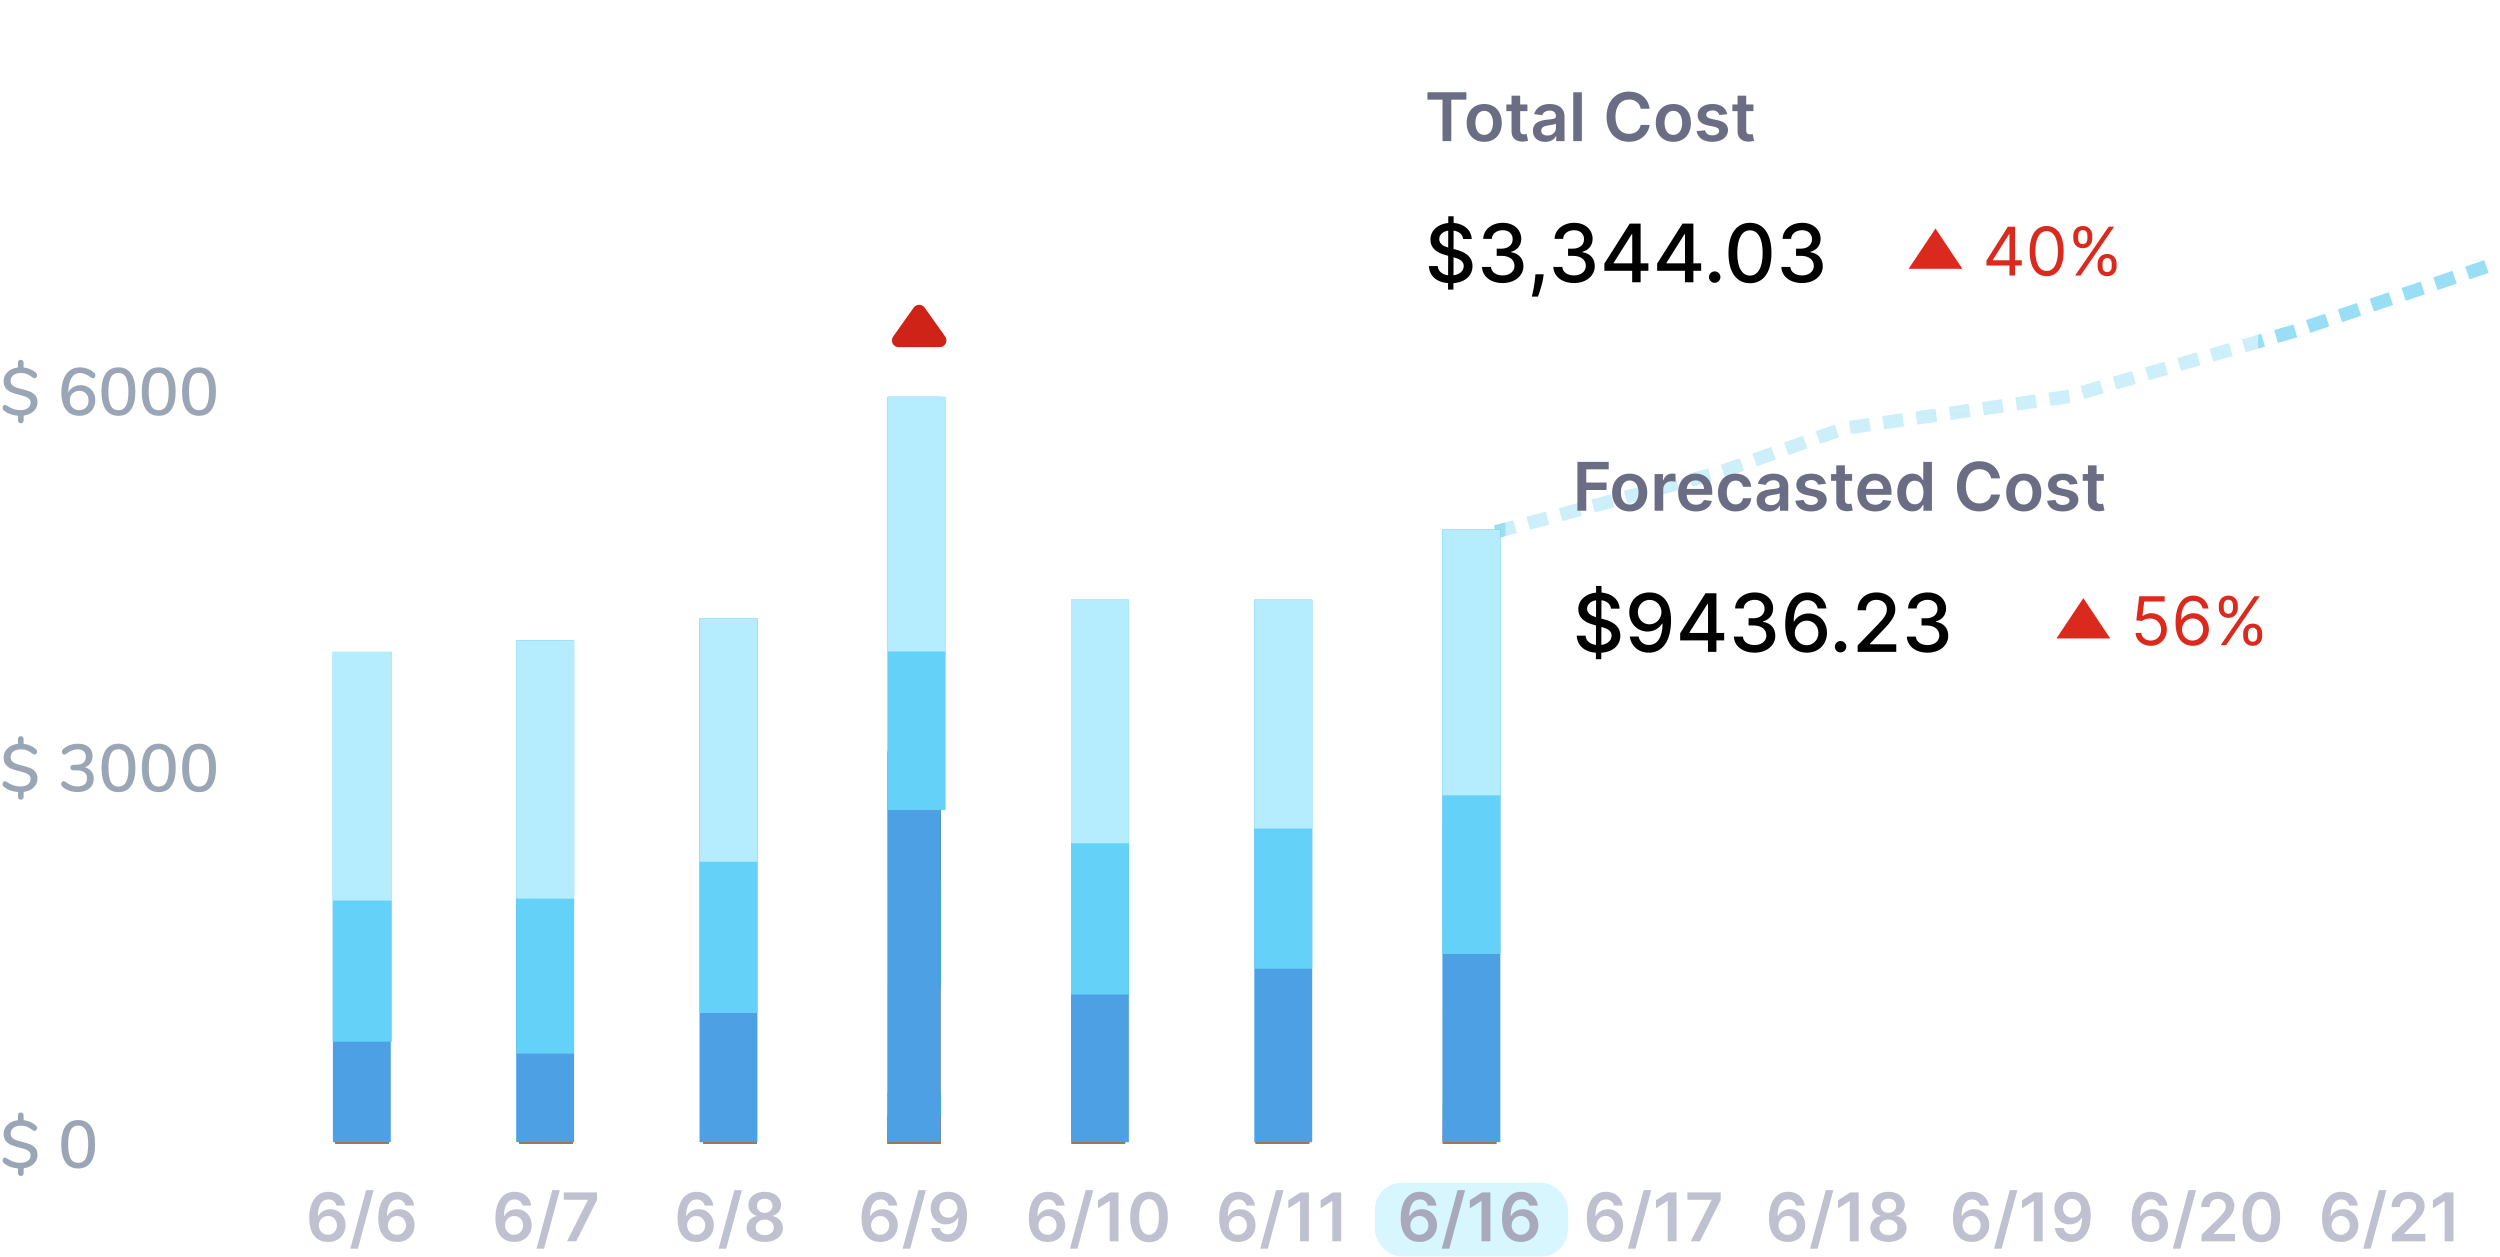 <svg width="372" height="187" viewBox="0 0 372 187" fill="none" xmlns="http://www.w3.org/2000/svg">
<path d="M5.58 59.85C5.58 60.377 5.39 60.82 5.01 61.18C4.637 61.54 4.14 61.76 3.52 61.84V62.55C3.52 62.683 3.48 62.79 3.4 62.87C3.327 62.95 3.227 62.99 3.1 62.99C2.973 62.99 2.87 62.95 2.79 62.87C2.717 62.79 2.68 62.683 2.68 62.55V61.86C2.28 61.827 1.893 61.747 1.52 61.62C1.153 61.487 0.84 61.307 0.58 61.08C0.453 60.987 0.39 60.853 0.39 60.68C0.39 60.56 0.42 60.46 0.48 60.38C0.547 60.293 0.627 60.25 0.72 60.25C0.813 60.25 0.927 60.293 1.06 60.38C1.7 60.813 2.347 61.03 3 61.03C3.493 61.03 3.873 60.93 4.14 60.73C4.413 60.53 4.55 60.247 4.55 59.88C4.55 59.66 4.477 59.483 4.33 59.35C4.19 59.21 4.01 59.1 3.79 59.02C3.577 58.94 3.28 58.853 2.9 58.76C2.4 58.633 1.993 58.507 1.68 58.38C1.367 58.253 1.097 58.057 0.87 57.79C0.65 57.523 0.54 57.17 0.54 56.73C0.54 56.19 0.733 55.733 1.12 55.36C1.513 54.98 2.03 54.753 2.67 54.68V53.98C2.67 53.847 2.707 53.74 2.78 53.66C2.86 53.58 2.963 53.54 3.09 53.54C3.217 53.54 3.317 53.58 3.39 53.66C3.47 53.74 3.51 53.847 3.51 53.98V54.68C3.85 54.713 4.173 54.797 4.48 54.93C4.793 55.057 5.07 55.23 5.31 55.45C5.443 55.557 5.51 55.69 5.51 55.85C5.51 55.963 5.477 56.063 5.41 56.15C5.343 56.237 5.263 56.28 5.17 56.28C5.077 56.28 4.963 56.237 4.83 56.15C4.543 55.93 4.27 55.767 4.01 55.66C3.75 55.553 3.443 55.5 3.09 55.5C2.63 55.5 2.263 55.607 1.99 55.82C1.717 56.033 1.58 56.323 1.58 56.69C1.58 56.937 1.657 57.137 1.81 57.29C1.963 57.443 2.153 57.563 2.38 57.65C2.607 57.73 2.917 57.817 3.31 57.91C3.797 58.03 4.19 58.153 4.49 58.28C4.79 58.4 5.047 58.587 5.26 58.84C5.473 59.087 5.58 59.423 5.58 59.85ZM11.993 57.32C12.413 57.32 12.79 57.417 13.123 57.61C13.456 57.797 13.713 58.06 13.893 58.4C14.079 58.74 14.173 59.13 14.173 59.57C14.173 60.01 14.073 60.407 13.873 60.76C13.673 61.107 13.396 61.38 13.043 61.58C12.696 61.773 12.3 61.87 11.853 61.87C10.979 61.87 10.306 61.573 9.833 60.98C9.366 60.38 9.133 59.527 9.133 58.42C9.133 57.64 9.243 56.97 9.463 56.41C9.683 55.843 9.999 55.41 10.413 55.11C10.826 54.81 11.316 54.66 11.883 54.66C12.263 54.66 12.643 54.73 13.023 54.87C13.403 55.01 13.726 55.203 13.993 55.45C14.126 55.563 14.193 55.697 14.193 55.85C14.193 55.97 14.159 56.073 14.093 56.16C14.026 56.24 13.946 56.28 13.853 56.28C13.793 56.28 13.736 56.27 13.683 56.25C13.636 56.23 13.579 56.197 13.513 56.15C12.953 55.717 12.419 55.5 11.913 55.5C11.36 55.5 10.93 55.757 10.623 56.27C10.316 56.777 10.163 57.487 10.163 58.4V58.42C10.309 58.08 10.546 57.813 10.873 57.62C11.206 57.42 11.579 57.32 11.993 57.32ZM11.803 61.03C12.216 61.03 12.546 60.9 12.793 60.64C13.046 60.373 13.173 60.023 13.173 59.59C13.173 59.163 13.046 58.82 12.793 58.56C12.546 58.293 12.216 58.16 11.803 58.16C11.383 58.16 11.04 58.293 10.773 58.56C10.513 58.82 10.383 59.163 10.383 59.59C10.383 60.023 10.513 60.373 10.773 60.64C11.033 60.9 11.376 61.03 11.803 61.03ZM17.619 61.87C16.799 61.87 16.172 61.563 15.739 60.95C15.312 60.337 15.099 59.443 15.099 58.27C15.099 57.09 15.312 56.193 15.739 55.58C16.172 54.967 16.799 54.66 17.619 54.66C18.439 54.66 19.062 54.967 19.489 55.58C19.922 56.187 20.139 57.08 20.139 58.26C20.139 59.44 19.922 60.337 19.489 60.95C19.062 61.563 18.439 61.87 17.619 61.87ZM17.619 61.04C18.133 61.04 18.509 60.817 18.749 60.37C18.989 59.923 19.109 59.22 19.109 58.26C19.109 57.3 18.989 56.6 18.749 56.16C18.509 55.713 18.133 55.49 17.619 55.49C17.106 55.49 16.729 55.713 16.489 56.16C16.249 56.6 16.129 57.3 16.129 58.26C16.129 59.213 16.249 59.917 16.489 60.37C16.729 60.817 17.106 61.04 17.619 61.04ZM23.615 61.87C22.795 61.87 22.169 61.563 21.735 60.95C21.309 60.337 21.095 59.443 21.095 58.27C21.095 57.09 21.309 56.193 21.735 55.58C22.169 54.967 22.795 54.66 23.615 54.66C24.435 54.66 25.059 54.967 25.485 55.58C25.919 56.187 26.135 57.08 26.135 58.26C26.135 59.44 25.919 60.337 25.485 60.95C25.059 61.563 24.435 61.87 23.615 61.87ZM23.615 61.04C24.129 61.04 24.505 60.817 24.745 60.37C24.985 59.923 25.105 59.22 25.105 58.26C25.105 57.3 24.985 56.6 24.745 56.16C24.505 55.713 24.129 55.49 23.615 55.49C23.102 55.49 22.725 55.713 22.485 56.16C22.245 56.6 22.125 57.3 22.125 58.26C22.125 59.213 22.245 59.917 22.485 60.37C22.725 60.817 23.102 61.04 23.615 61.04ZM29.611 61.87C28.791 61.87 28.165 61.563 27.731 60.95C27.305 60.337 27.091 59.443 27.091 58.27C27.091 57.09 27.305 56.193 27.731 55.58C28.165 54.967 28.791 54.66 29.611 54.66C30.431 54.66 31.055 54.967 31.481 55.58C31.915 56.187 32.131 57.08 32.131 58.26C32.131 59.44 31.915 60.337 31.481 60.95C31.055 61.563 30.431 61.87 29.611 61.87ZM29.611 61.04C30.125 61.04 30.501 60.817 30.741 60.37C30.981 59.923 31.101 59.22 31.101 58.26C31.101 57.3 30.981 56.6 30.741 56.16C30.501 55.713 30.125 55.49 29.611 55.49C29.098 55.49 28.721 55.713 28.481 56.16C28.241 56.6 28.121 57.3 28.121 58.26C28.121 59.213 28.241 59.917 28.481 60.37C28.721 60.817 29.098 61.04 29.611 61.04ZM5.58 115.85C5.58 116.377 5.39 116.82 5.01 117.18C4.637 117.54 4.14 117.76 3.52 117.84V118.55C3.52 118.683 3.48 118.79 3.4 118.87C3.327 118.95 3.227 118.99 3.1 118.99C2.973 118.99 2.87 118.95 2.79 118.87C2.717 118.79 2.68 118.683 2.68 118.55V117.86C2.28 117.827 1.893 117.747 1.52 117.62C1.153 117.487 0.84 117.307 0.58 117.08C0.453 116.987 0.39 116.853 0.39 116.68C0.39 116.56 0.42 116.46 0.48 116.38C0.547 116.293 0.627 116.25 0.72 116.25C0.813 116.25 0.927 116.293 1.06 116.38C1.7 116.813 2.347 117.03 3 117.03C3.493 117.03 3.873 116.93 4.14 116.73C4.413 116.53 4.55 116.247 4.55 115.88C4.55 115.66 4.477 115.483 4.33 115.35C4.19 115.21 4.01 115.1 3.79 115.02C3.577 114.94 3.28 114.853 2.9 114.76C2.4 114.633 1.993 114.507 1.68 114.38C1.367 114.253 1.097 114.057 0.87 113.79C0.65 113.523 0.54 113.17 0.54 112.73C0.54 112.19 0.733 111.733 1.12 111.36C1.513 110.98 2.03 110.753 2.67 110.68V109.98C2.67 109.847 2.707 109.74 2.78 109.66C2.86 109.58 2.963 109.54 3.09 109.54C3.217 109.54 3.317 109.58 3.39 109.66C3.47 109.74 3.51 109.847 3.51 109.98V110.68C3.85 110.713 4.173 110.797 4.48 110.93C4.793 111.057 5.07 111.23 5.31 111.45C5.443 111.557 5.51 111.69 5.51 111.85C5.51 111.963 5.477 112.063 5.41 112.15C5.343 112.237 5.263 112.28 5.17 112.28C5.077 112.28 4.963 112.237 4.83 112.15C4.543 111.93 4.27 111.767 4.01 111.66C3.75 111.553 3.443 111.5 3.09 111.5C2.63 111.5 2.263 111.607 1.99 111.82C1.717 112.033 1.58 112.323 1.58 112.69C1.58 112.937 1.657 113.137 1.81 113.29C1.963 113.443 2.153 113.563 2.38 113.65C2.607 113.73 2.917 113.817 3.31 113.91C3.797 114.03 4.19 114.153 4.49 114.28C4.79 114.4 5.047 114.587 5.26 114.84C5.473 115.087 5.58 115.423 5.58 115.85ZM12.643 114.17C13.069 114.29 13.393 114.497 13.613 114.79C13.833 115.077 13.943 115.44 13.943 115.88C13.943 116.493 13.726 116.977 13.293 117.33C12.866 117.683 12.286 117.86 11.553 117.86C11.12 117.86 10.703 117.79 10.303 117.65C9.909 117.51 9.576 117.317 9.303 117.07C9.169 116.963 9.103 116.83 9.103 116.67C9.103 116.55 9.136 116.45 9.203 116.37C9.269 116.283 9.349 116.24 9.443 116.24C9.543 116.24 9.656 116.283 9.783 116.37C10.069 116.583 10.35 116.747 10.623 116.86C10.903 116.967 11.203 117.02 11.523 117.02C12.47 117.02 12.943 116.617 12.943 115.81C12.943 115.417 12.816 115.123 12.563 114.93C12.316 114.73 11.94 114.63 11.433 114.63H10.883C10.756 114.63 10.656 114.59 10.583 114.51C10.509 114.423 10.473 114.323 10.473 114.21C10.473 114.103 10.509 114.01 10.583 113.93C10.656 113.843 10.756 113.8 10.883 113.8H11.273C11.759 113.8 12.13 113.7 12.383 113.5C12.643 113.293 12.773 112.993 12.773 112.6C12.773 112.253 12.666 111.983 12.453 111.79C12.246 111.597 11.953 111.5 11.573 111.5C11.013 111.5 10.453 111.717 9.893 112.15C9.766 112.237 9.653 112.28 9.553 112.28C9.459 112.28 9.379 112.24 9.313 112.16C9.246 112.073 9.213 111.97 9.213 111.85C9.213 111.69 9.279 111.557 9.413 111.45C9.686 111.203 10.016 111.01 10.403 110.87C10.796 110.73 11.2 110.66 11.613 110.66C12.273 110.66 12.8 110.827 13.193 111.16C13.586 111.493 13.78 111.94 13.773 112.5C13.773 112.887 13.673 113.23 13.473 113.53C13.273 113.823 12.996 114.037 12.643 114.17ZM17.629 117.87C16.809 117.87 16.182 117.563 15.749 116.95C15.322 116.337 15.109 115.443 15.109 114.27C15.109 113.09 15.322 112.193 15.749 111.58C16.182 110.967 16.809 110.66 17.629 110.66C18.449 110.66 19.072 110.967 19.499 111.58C19.932 112.187 20.149 113.08 20.149 114.26C20.149 115.44 19.932 116.337 19.499 116.95C19.072 117.563 18.449 117.87 17.629 117.87ZM17.629 117.04C18.142 117.04 18.519 116.817 18.759 116.37C18.999 115.923 19.119 115.22 19.119 114.26C19.119 113.3 18.999 112.6 18.759 112.16C18.519 111.713 18.142 111.49 17.629 111.49C17.116 111.49 16.739 111.713 16.499 112.16C16.259 112.6 16.139 113.3 16.139 114.26C16.139 115.213 16.259 115.917 16.499 116.37C16.739 116.817 17.116 117.04 17.629 117.04ZM23.625 117.87C22.805 117.87 22.178 117.563 21.745 116.95C21.318 116.337 21.105 115.443 21.105 114.27C21.105 113.09 21.318 112.193 21.745 111.58C22.178 110.967 22.805 110.66 23.625 110.66C24.445 110.66 25.068 110.967 25.495 111.58C25.928 112.187 26.145 113.08 26.145 114.26C26.145 115.44 25.928 116.337 25.495 116.95C25.068 117.563 24.445 117.87 23.625 117.87ZM23.625 117.04C24.138 117.04 24.515 116.817 24.755 116.37C24.995 115.923 25.115 115.22 25.115 114.26C25.115 113.3 24.995 112.6 24.755 112.16C24.515 111.713 24.138 111.49 23.625 111.49C23.112 111.49 22.735 111.713 22.495 112.16C22.255 112.6 22.135 113.3 22.135 114.26C22.135 115.213 22.255 115.917 22.495 116.37C22.735 116.817 23.112 117.04 23.625 117.04ZM29.621 117.87C28.801 117.87 28.174 117.563 27.741 116.95C27.314 116.337 27.101 115.443 27.101 114.27C27.101 113.09 27.314 112.193 27.741 111.58C28.174 110.967 28.801 110.66 29.621 110.66C30.441 110.66 31.064 110.967 31.491 111.58C31.924 112.187 32.141 113.08 32.141 114.26C32.141 115.44 31.924 116.337 31.491 116.95C31.064 117.563 30.441 117.87 29.621 117.87ZM29.621 117.04C30.134 117.04 30.511 116.817 30.751 116.37C30.991 115.923 31.111 115.22 31.111 114.26C31.111 113.3 30.991 112.6 30.751 112.16C30.511 111.713 30.134 111.49 29.621 111.49C29.108 111.49 28.731 111.713 28.491 112.16C28.251 112.6 28.131 113.3 28.131 114.26C28.131 115.213 28.251 115.917 28.491 116.37C28.731 116.817 29.108 117.04 29.621 117.04ZM5.58 171.85C5.58 172.377 5.39 172.82 5.01 173.18C4.637 173.54 4.14 173.76 3.52 173.84V174.55C3.52 174.683 3.48 174.79 3.4 174.87C3.327 174.95 3.227 174.99 3.1 174.99C2.973 174.99 2.87 174.95 2.79 174.87C2.717 174.79 2.68 174.683 2.68 174.55V173.86C2.28 173.827 1.893 173.747 1.52 173.62C1.153 173.487 0.84 173.307 0.58 173.08C0.453 172.987 0.39 172.853 0.39 172.68C0.39 172.56 0.42 172.46 0.48 172.38C0.547 172.293 0.627 172.25 0.72 172.25C0.813 172.25 0.927 172.293 1.06 172.38C1.7 172.813 2.347 173.03 3 173.03C3.493 173.03 3.873 172.93 4.14 172.73C4.413 172.53 4.55 172.247 4.55 171.88C4.55 171.66 4.477 171.483 4.33 171.35C4.19 171.21 4.01 171.1 3.79 171.02C3.577 170.94 3.28 170.853 2.9 170.76C2.4 170.633 1.993 170.507 1.68 170.38C1.367 170.253 1.097 170.057 0.87 169.79C0.65 169.523 0.54 169.17 0.54 168.73C0.54 168.19 0.733 167.733 1.12 167.36C1.513 166.98 2.03 166.753 2.67 166.68V165.98C2.67 165.847 2.707 165.74 2.78 165.66C2.86 165.58 2.963 165.54 3.09 165.54C3.217 165.54 3.317 165.58 3.39 165.66C3.47 165.74 3.51 165.847 3.51 165.98V166.68C3.85 166.713 4.173 166.797 4.48 166.93C4.793 167.057 5.07 167.23 5.31 167.45C5.443 167.557 5.51 167.69 5.51 167.85C5.51 167.963 5.477 168.063 5.41 168.15C5.343 168.237 5.263 168.28 5.17 168.28C5.077 168.28 4.963 168.237 4.83 168.15C4.543 167.93 4.27 167.767 4.01 167.66C3.75 167.553 3.443 167.5 3.09 167.5C2.63 167.5 2.263 167.607 1.99 167.82C1.717 168.033 1.58 168.323 1.58 168.69C1.58 168.937 1.657 169.137 1.81 169.29C1.963 169.443 2.153 169.563 2.38 169.65C2.607 169.73 2.917 169.817 3.31 169.91C3.797 170.03 4.19 170.153 4.49 170.28C4.79 170.4 5.047 170.587 5.26 170.84C5.473 171.087 5.58 171.423 5.58 171.85ZM11.633 173.87C10.813 173.87 10.186 173.563 9.753 172.95C9.326 172.337 9.113 171.443 9.113 170.27C9.113 169.09 9.326 168.193 9.753 167.58C10.186 166.967 10.813 166.66 11.633 166.66C12.453 166.66 13.076 166.967 13.503 167.58C13.936 168.187 14.153 169.08 14.153 170.26C14.153 171.44 13.936 172.337 13.503 172.95C13.076 173.563 12.453 173.87 11.633 173.87ZM11.633 173.04C12.146 173.04 12.523 172.817 12.763 172.37C13.003 171.923 13.123 171.22 13.123 170.26C13.123 169.3 13.003 168.6 12.763 168.16C12.523 167.713 12.146 167.49 11.633 167.49C11.12 167.49 10.743 167.713 10.503 168.16C10.263 168.6 10.143 169.3 10.143 170.26C10.143 171.213 10.263 171.917 10.503 172.37C10.743 172.817 11.12 173.04 11.633 173.04Z" fill="#9AA5B5"/>
<g opacity="0.8">
<path opacity="0.5" d="M223.519 78.885L255.653 70.364L274.5 63.71L307.706 59.02L341.095 49.372L370.458 39.505" stroke="#00ADE4" stroke-width="2" stroke-linecap="square" stroke-dasharray="1 4"/>
<path d="M293.379 184.805C294.949 184.816 296.003 183.737 296 182.298C296.003 180.924 295.023 179.93 293.748 179.93C292.967 179.93 292.278 180.31 291.93 180.935H291.88C291.884 179.404 292.445 178.474 293.454 178.474C294.079 178.474 294.501 178.836 294.636 179.394H295.932C295.776 178.218 294.828 177.334 293.454 177.334C291.706 177.334 290.602 178.79 290.602 181.276C290.599 183.943 291.983 184.798 293.379 184.805ZM293.372 183.74C292.594 183.74 292.026 183.097 292.023 182.337C292.03 181.574 292.619 180.935 293.39 180.935C294.16 180.935 294.725 181.546 294.721 182.327C294.725 183.122 294.143 183.74 293.372 183.74ZM300.183 177.092H299.057L296.714 185.8H297.839L300.183 177.092ZM303.947 177.433H302.694L300.886 178.595V179.802L302.587 178.715H302.63V184.706H303.947V177.433ZM308.319 177.334C306.742 177.323 305.694 178.406 305.694 179.827C305.698 181.198 306.674 182.188 307.949 182.188C308.734 182.188 309.416 181.808 309.768 181.183H309.817C309.814 182.739 309.249 183.666 308.244 183.666C307.616 183.666 307.193 183.303 307.062 182.725H305.765C305.915 183.928 306.866 184.805 308.244 184.805C309.988 184.805 311.099 183.35 311.096 180.846C311.092 178.197 309.714 177.341 308.319 177.334ZM308.322 178.399C309.1 178.399 309.672 179.046 309.672 179.788C309.675 180.541 309.075 181.187 308.308 181.187C307.534 181.187 306.976 180.576 306.973 179.798C306.973 179.017 307.552 178.399 308.322 178.399Z" fill="#B0B1C4"/>
<path d="M238.902 184.805C240.472 184.816 241.526 183.737 241.523 182.298C241.526 180.924 240.546 179.93 239.271 179.93C238.49 179.93 237.801 180.31 237.453 180.935H237.403C237.407 179.404 237.968 178.474 238.977 178.474C239.602 178.474 240.024 178.836 240.159 179.394H241.455C241.299 178.218 240.351 177.334 238.977 177.334C237.229 177.334 236.125 178.79 236.125 181.276C236.121 183.943 237.506 184.798 238.902 184.805ZM238.895 183.74C238.117 183.74 237.549 183.097 237.545 182.337C237.553 181.574 238.142 180.935 238.913 180.935C239.683 180.935 240.248 181.546 240.244 182.327C240.248 183.122 239.665 183.74 238.895 183.74ZM245.706 177.092H244.58L242.237 185.8H243.362L245.706 177.092ZM249.47 177.433H248.217L246.409 178.595V179.802L248.11 178.715H248.153V184.706H249.47V177.433ZM251.583 184.706H252.95L256.04 178.559V177.433H251.086V178.534H254.676V178.584L251.583 184.706Z" fill="#B0B1C4"/>
<path d="M319.975 184.805C321.545 184.816 322.6 183.737 322.596 182.298C322.6 180.924 321.619 179.93 320.345 179.93C319.563 179.93 318.874 180.31 318.526 180.935H318.477C318.48 179.404 319.041 178.474 320.05 178.474C320.675 178.474 321.097 178.836 321.232 179.394H322.529C322.372 178.218 321.424 177.334 320.05 177.334C318.303 177.334 317.198 178.79 317.198 181.276C317.195 183.943 318.58 184.798 319.975 184.805ZM319.968 183.74C319.19 183.74 318.622 183.097 318.619 182.337C318.626 181.574 319.215 180.935 319.986 180.935C320.756 180.935 321.321 181.546 321.318 182.327C321.321 183.122 320.739 183.74 319.968 183.74ZM326.779 177.092H325.654L323.31 185.8H324.435L326.779 177.092ZM327.585 184.706H332.571V183.605H329.404V183.555L330.657 182.281C332.07 180.924 332.461 180.264 332.461 179.443C332.461 178.225 331.47 177.334 330.007 177.334C328.565 177.334 327.543 178.229 327.543 179.61H328.796C328.796 178.868 329.265 178.403 329.989 178.403C330.682 178.403 331.197 178.825 331.197 179.511C331.197 180.118 330.828 180.551 330.11 181.279L327.585 183.754V184.706ZM336.484 184.845C338.239 184.848 339.286 183.463 339.286 181.077C339.286 178.705 338.232 177.334 336.484 177.334C334.737 177.334 333.686 178.701 333.683 181.077C333.683 183.46 334.73 184.845 336.484 184.845ZM336.484 183.733C335.579 183.733 335.011 182.824 335.014 181.077C335.018 179.344 335.582 178.431 336.484 178.431C337.39 178.431 337.955 179.344 337.958 181.077C337.958 182.824 337.394 183.733 336.484 183.733Z" fill="#B0B1C4"/>
<path d="M266.001 184.805C267.571 184.816 268.625 183.737 268.622 182.298C268.625 180.924 267.645 179.93 266.37 179.93C265.589 179.93 264.9 180.31 264.552 180.935H264.503C264.506 179.404 265.067 178.474 266.076 178.474C266.701 178.474 267.123 178.836 267.258 179.394H268.554C268.398 178.218 267.45 177.334 266.076 177.334C264.329 177.334 263.224 178.79 263.224 181.276C263.221 183.943 264.606 184.798 266.001 184.805ZM265.994 183.74C265.216 183.74 264.648 183.097 264.645 182.337C264.652 181.574 265.241 180.935 266.012 180.935C266.782 180.935 267.347 181.546 267.343 182.327C267.347 183.122 266.765 183.74 265.994 183.74ZM272.805 177.092H271.679L269.336 185.8H270.461L272.805 177.092ZM276.569 177.433H275.316L273.508 178.595V179.802L275.209 178.715H275.252V184.706H276.569V177.433ZM281.001 184.805C282.574 184.805 283.7 183.939 283.704 182.756C283.7 181.847 283.029 181.087 282.184 180.945V180.896C282.919 180.732 283.43 180.072 283.434 179.283C283.43 178.165 282.4 177.334 281.001 177.334C279.591 177.334 278.561 178.161 278.565 179.283C278.561 180.072 279.066 180.732 279.815 180.896V180.945C278.956 181.087 278.292 181.847 278.295 182.756C278.292 183.939 279.414 184.805 281.001 184.805ZM281.001 183.79C280.177 183.79 279.645 183.335 279.652 182.664C279.645 181.968 280.216 181.475 281.001 181.475C281.775 181.475 282.343 181.972 282.351 182.664C282.343 183.335 281.814 183.79 281.001 183.79ZM281.001 180.477C280.326 180.477 279.843 180.04 279.851 179.408C279.843 178.783 280.312 178.364 281.001 178.364C281.679 178.364 282.145 178.783 282.152 179.408C282.145 180.043 281.665 180.477 281.001 180.477Z" fill="#B0B1C4"/>
<path d="M348.3 184.805C349.87 184.816 350.924 183.737 350.921 182.298C350.924 180.924 349.944 179.93 348.669 179.93C347.888 179.93 347.199 180.31 346.851 180.935H346.801C346.805 179.404 347.366 178.474 348.375 178.474C349 178.474 349.422 178.836 349.557 179.394H350.853C350.697 178.218 349.749 177.334 348.375 177.334C346.627 177.334 345.523 178.79 345.523 181.276C345.519 183.943 346.904 184.798 348.3 184.805ZM348.293 183.74C347.515 183.74 346.947 183.097 346.943 182.337C346.951 181.574 347.54 180.935 348.311 180.935C349.081 180.935 349.646 181.546 349.642 182.327C349.646 183.122 349.063 183.74 348.293 183.74ZM355.104 177.092H353.978L351.634 185.8H352.76L355.104 177.092ZM355.91 184.706H360.896V183.605H357.728V183.555L358.982 182.281C360.395 180.924 360.786 180.264 360.786 179.443C360.786 178.225 359.795 177.334 358.332 177.334C356.89 177.334 355.867 178.229 355.867 179.61H357.121C357.121 178.868 357.59 178.403 358.314 178.403C359.007 178.403 359.522 178.825 359.522 179.511C359.522 180.118 359.152 180.551 358.435 181.279L355.91 183.754V184.706ZM365.079 177.433H363.826L362.018 178.595V179.802L363.719 178.715H363.762V184.706H365.079V177.433Z" fill="#B0B1C4"/>
<path d="M184.196 184.806C185.765 184.817 186.82 183.738 186.816 182.299C186.82 180.925 185.84 179.931 184.565 179.931C183.784 179.931 183.095 180.311 182.747 180.936H182.697C182.701 179.405 183.262 178.475 184.27 178.475C184.895 178.475 185.318 178.837 185.453 179.395H186.749C186.593 178.219 185.645 177.335 184.27 177.335C182.523 177.335 181.419 178.791 181.419 181.277C181.415 183.944 182.8 184.799 184.196 184.806ZM184.189 183.741C183.411 183.741 182.843 183.098 182.839 182.338C182.846 181.575 183.436 180.936 184.206 180.936C184.977 180.936 185.542 181.547 185.538 182.328C185.542 183.123 184.959 183.741 184.189 183.741ZM191 177.093H189.874L187.53 185.801H188.656L191 177.093ZM194.764 177.434H193.51L191.703 178.596V179.803L193.404 178.716H193.446V184.707H194.764V177.434ZM199.569 177.434H198.315L196.507 178.596V179.803L198.208 178.716H198.251V184.707H199.569V177.434Z" fill="#B0B1C4"/>
<rect width="7.953" height="28.521" transform="matrix(-1 0 0 1 194.804 141.65)" fill="#27A430"/>
<rect width="7.953" height="16.991" transform="matrix(-1 0 0 1 194.804 153.18)" fill="#FD8D42"/>
<rect width="7.953" height="5.462" transform="matrix(-1 0 0 1 194.804 164.71)" fill="#00A390"/>
<rect width="7.953" height="3.034" transform="matrix(-1 0 0 1 194.804 167.138)" fill="#DB0196"/>
<rect width="7.953" height="1.214" transform="matrix(-1 0 0 1 194.804 168.958)" fill="#954E02"/>
<rect width="7.953" height="13.957" transform="matrix(-1 0 0 1 194.804 127.693)" fill="#503DDD"/>
<rect width="8.614" height="80.71" transform="matrix(-1 0 0 1 195.257 89.244)" fill="#2188DD"/>
<path d="M48.797 184.806C50.367 184.817 51.422 183.738 51.418 182.299C51.422 180.925 50.441 179.931 49.167 179.931C48.385 179.931 47.696 180.311 47.348 180.936H47.299C47.302 179.405 47.863 178.475 48.872 178.475C49.497 178.475 49.919 178.837 50.054 179.395H51.35C51.194 178.219 50.246 177.335 48.872 177.335C47.125 177.335 46.02 178.791 46.02 181.277C46.017 183.944 47.402 184.799 48.797 184.806ZM48.79 183.741C48.013 183.741 47.444 183.098 47.441 182.338C47.448 181.575 48.037 180.936 48.808 180.936C49.578 180.936 50.143 181.547 50.14 182.328C50.143 183.123 49.561 183.741 48.79 183.741ZM55.601 177.093H54.475L52.132 185.801H53.258L55.601 177.093ZM59.071 184.806C60.64 184.817 61.695 183.738 61.691 182.299C61.695 180.925 60.715 179.931 59.44 179.931C58.659 179.931 57.97 180.311 57.622 180.936H57.572C57.576 179.405 58.137 178.475 59.145 178.475C59.77 178.475 60.193 178.837 60.328 179.395H61.624C61.468 178.219 60.52 177.335 59.145 177.335C57.398 177.335 56.294 178.791 56.294 181.277C56.29 183.944 57.675 184.799 59.071 184.806ZM59.064 183.741C58.286 183.741 57.718 183.098 57.714 182.338C57.721 181.575 58.311 180.936 59.081 180.936C59.852 180.936 60.417 181.547 60.413 182.328C60.417 183.123 59.834 183.741 59.064 183.741Z" fill="#B0B1C4"/>
<rect width="7.953" height="25.611" transform="matrix(-1 0 0 1 57.843 144.56)" fill="#27A430"/>
<rect width="7.953" height="15.258" transform="matrix(-1 0 0 1 57.843 154.913)" fill="#FD8D42"/>
<rect width="7.953" height="4.904" transform="matrix(-1 0 0 1 57.843 165.268)" fill="#00A390"/>
<rect width="7.953" height="2.725" transform="matrix(-1 0 0 1 57.843 167.447)" fill="#DB0196"/>
<rect width="7.953" height="1.09" transform="matrix(-1 0 0 1 57.843 169.081)" fill="#954E02"/>
<rect width="7.953" height="12.533" transform="matrix(-1 0 0 1 57.843 132.027)" fill="#503DDD"/>
<rect width="8.614" height="72.475" transform="matrix(-1 0 0 1 58.147 97.48)" fill="#2188DD"/>
<rect x="204.59" y="175.992" width="28.714" height="10.981" rx="4" fill="#CDF4FE"/>
<path d="M211.203 184.805C212.773 184.815 213.827 183.736 213.824 182.297C213.827 180.923 212.847 179.929 211.572 179.929C210.791 179.929 210.102 180.309 209.754 180.934H209.704C209.708 179.403 210.269 178.473 211.278 178.473C211.903 178.473 212.325 178.835 212.46 179.393H213.756C213.6 178.217 212.652 177.333 211.278 177.333C209.53 177.333 208.426 178.789 208.426 181.275C208.422 183.942 209.807 184.797 211.203 184.805ZM211.196 183.739C210.418 183.739 209.85 183.096 209.846 182.336C209.854 181.573 210.443 180.934 211.214 180.934C211.984 180.934 212.549 181.545 212.545 182.326C212.549 183.121 211.967 183.739 211.196 183.739ZM218.007 177.091H216.881L214.538 185.799H215.663L218.007 177.091ZM221.771 177.432H220.518L218.71 178.594V179.801L220.411 178.714H220.454V184.705H221.771V177.432ZM226.281 184.805C227.851 184.815 228.905 183.736 228.902 182.297C228.905 180.923 227.925 179.929 226.65 179.929C225.869 179.929 225.18 180.309 224.832 180.934H224.783C224.786 179.403 225.347 178.473 226.356 178.473C226.981 178.473 227.403 178.835 227.538 179.393H228.834C228.678 178.217 227.73 177.333 226.356 177.333C224.609 177.333 223.504 178.789 223.504 181.275C223.501 183.942 224.886 184.797 226.281 184.805ZM226.274 183.739C225.496 183.739 224.928 183.096 224.925 182.336C224.932 181.573 225.521 180.934 226.292 180.934C227.062 180.934 227.627 181.545 227.623 182.326C227.627 183.121 227.045 183.739 226.274 183.739Z" fill="#9293AB"/>
<rect width="7.953" height="32.208" transform="matrix(-1 0 0 1 222.651 137.962)" fill="#27A430"/>
<rect width="7.953" height="19.188" transform="matrix(-1 0 0 1 222.651 150.982)" fill="#FD8D42"/>
<rect width="7.953" height="6.168" transform="matrix(-1 0 0 1 222.651 164.003)" fill="#00A390"/>
<rect width="7.953" height="3.426" transform="matrix(-1 0 0 1 222.651 166.744)" fill="#DB0196"/>
<rect width="7.953" height="1.371" transform="matrix(-1 0 0 1 222.651 168.8)" fill="#954E02"/>
<rect width="7.953" height="15.761" transform="matrix(-1 0 0 1 222.651 122.201)" fill="#503DDD"/>
<rect width="8.614" height="91.142" transform="matrix(-1 0 0 1 223.254 78.811)" fill="#2188DD"/>
<path d="M76.498 184.805C78.067 184.815 79.122 183.736 79.118 182.297C79.122 180.923 78.142 179.929 76.867 179.929C76.085 179.929 75.397 180.309 75.049 180.934H74.999C75.002 179.403 75.564 178.473 76.572 178.473C77.197 178.473 77.62 178.835 77.755 179.393H79.051C78.894 178.217 77.946 177.333 76.572 177.333C74.825 177.333 73.721 178.789 73.721 181.275C73.717 183.942 75.102 184.797 76.498 184.805ZM76.49 183.739C75.713 183.739 75.144 183.096 75.141 182.336C75.148 181.573 75.737 180.934 76.508 180.934C77.279 180.934 77.843 181.545 77.84 182.326C77.843 183.121 77.261 183.739 76.49 183.739ZM83.301 177.091H82.176L79.832 185.799H80.958L83.301 177.091ZM84.374 184.705H85.741L88.831 178.558V177.432H83.877V178.533H87.467V178.583L84.374 184.705Z" fill="#B0B1C4"/>
<rect width="7.953" height="26.387" transform="matrix(-1 0 0 1 85.235 143.783)" fill="#27A430"/>
<rect width="7.953" height="15.72" transform="matrix(-1 0 0 1 85.235 154.45)" fill="#FD8D42"/>
<rect width="7.953" height="5.053" transform="matrix(-1 0 0 1 85.235 165.117)" fill="#00A390"/>
<rect width="7.953" height="2.807" transform="matrix(-1 0 0 1 85.235 167.363)" fill="#DB0196"/>
<rect width="7.953" height="1.123" transform="matrix(-1 0 0 1 85.235 169.047)" fill="#954E02"/>
<rect width="7.953" height="12.913" transform="matrix(-1 0 0 1 85.235 130.87)" fill="#503DDD"/>
<rect width="8.614" height="74.671" transform="matrix(-1 0 0 1 85.425 95.282)" fill="#2188DD"/>
<path d="M103.597 184.806C105.166 184.817 106.221 183.738 106.217 182.299C106.221 180.925 105.241 179.931 103.966 179.931C103.185 179.931 102.496 180.311 102.148 180.936H102.098C102.102 179.405 102.663 178.475 103.671 178.475C104.296 178.475 104.719 178.837 104.854 179.395H106.15C105.994 178.219 105.045 177.335 103.671 177.335C101.924 177.335 100.82 178.791 100.82 181.277C100.816 183.944 102.201 184.799 103.597 184.806ZM103.589 183.741C102.812 183.741 102.244 183.098 102.24 182.338C102.247 181.575 102.837 180.936 103.607 180.936C104.378 180.936 104.942 181.547 104.939 182.328C104.942 183.123 104.36 183.741 103.589 183.741ZM110.401 177.093H109.275L106.931 185.801H108.057L110.401 177.093ZM113.792 184.806C115.365 184.806 116.491 183.94 116.494 182.757C116.491 181.848 115.82 181.088 114.974 180.946V180.897C115.709 180.733 116.221 180.073 116.224 179.284C116.221 178.166 115.191 177.335 113.792 177.335C112.382 177.335 111.352 178.162 111.356 179.284C111.352 180.073 111.857 180.733 112.606 180.897V180.946C111.746 181.088 111.082 181.848 111.086 182.757C111.082 183.94 112.205 184.806 113.792 184.806ZM113.792 183.791C112.968 183.791 112.435 183.336 112.442 182.665C112.435 181.969 113.007 181.475 113.792 181.475C114.566 181.475 115.134 181.973 115.141 182.665C115.134 183.336 114.605 183.791 113.792 183.791ZM113.792 180.478C113.117 180.478 112.634 180.041 112.641 179.409C112.634 178.784 113.103 178.365 113.792 178.365C114.47 178.365 114.935 178.784 114.942 179.409C114.935 180.044 114.456 180.478 113.792 180.478Z" fill="#B0B1C4"/>
<rect width="7.953" height="27.551" transform="matrix(-1 0 0 1 112.627 142.62)" fill="#27A430"/>
<rect width="7.953" height="16.414" transform="matrix(-1 0 0 1 112.627 153.758)" fill="#FD8D42"/>
<rect width="7.953" height="5.276" transform="matrix(-1 0 0 1 112.627 164.896)" fill="#00A390"/>
<rect width="7.953" height="2.931" transform="matrix(-1 0 0 1 112.627 167.241)" fill="#DB0196"/>
<rect width="7.953" height="1.172" transform="matrix(-1 0 0 1 112.627 168.999)" fill="#954E02"/>
<rect width="7.953" height="13.483" transform="matrix(-1 0 0 1 112.627 129.138)" fill="#503DDD"/>
<rect width="8.614" height="77.965" transform="matrix(-1 0 0 1 112.704 91.989)" fill="#2188DD"/>
<path d="M130.974 184.805C132.544 184.816 133.598 183.737 133.595 182.298C133.598 180.924 132.618 179.93 131.343 179.93C130.562 179.93 129.873 180.31 129.525 180.935H129.475C129.479 179.404 130.04 178.474 131.049 178.474C131.674 178.474 132.096 178.836 132.231 179.394H133.527C133.371 178.218 132.423 177.334 131.049 177.334C129.301 177.334 128.197 178.79 128.197 181.276C128.193 183.943 129.578 184.798 130.974 184.805ZM130.967 183.74C130.189 183.74 129.621 183.097 129.617 182.337C129.625 181.574 130.214 180.935 130.985 180.935C131.755 180.935 132.32 181.546 132.316 182.327C132.32 183.122 131.738 183.74 130.967 183.74ZM137.778 177.092H136.652L134.309 185.8H135.434L137.778 177.092ZM141.109 177.334C139.532 177.323 138.485 178.406 138.485 179.827C138.488 181.198 139.465 182.188 140.74 182.188C141.524 182.188 142.206 181.808 142.558 181.183H142.608C142.604 182.739 142.039 183.666 141.034 183.666C140.406 183.666 139.983 183.303 139.852 182.725H138.556C138.705 183.928 139.657 184.805 141.034 184.805C142.778 184.805 143.889 183.35 143.886 180.846C143.882 178.197 142.505 177.341 141.109 177.334ZM141.113 178.399C141.89 178.399 142.462 179.046 142.462 179.788C142.465 180.541 141.865 181.187 141.098 181.187C140.324 181.187 139.767 180.576 139.763 179.798C139.763 179.017 140.342 178.399 141.113 178.399Z" fill="#B0B1C4"/>
<rect width="7.953" height="39.193" transform="matrix(-1 0 0 1 140.02 130.978)" fill="#27A430"/>
<rect width="7.953" height="23.349" transform="matrix(-1 0 0 1 140.02 146.822)" fill="#FD8D42"/>
<rect width="7.953" height="7.505" transform="matrix(-1 0 0 1 140.02 162.666)" fill="#00A390"/>
<rect width="7.953" height="4.169" transform="matrix(-1 0 0 1 140.02 166.002)" fill="#DB0196"/>
<rect width="7.953" height="1.668" transform="matrix(-1 0 0 1 140.02 168.503)" fill="#954E02"/>
<rect width="7.953" height="19.18" transform="matrix(-1 0 0 1 140.02 111.799)" fill="#503DDD"/>
<rect width="7.896" height="110.908" transform="matrix(-1 0 0 1 139.982 59.046)" fill="#2188DD"/>
<path d="M155.871 184.806C157.441 184.817 158.495 183.738 158.492 182.299C158.495 180.925 157.515 179.931 156.24 179.931C155.459 179.931 154.77 180.311 154.422 180.936H154.372C154.376 179.405 154.937 178.475 155.946 178.475C156.571 178.475 156.993 178.837 157.128 179.395H158.424C158.268 178.219 157.32 177.335 155.946 177.335C154.198 177.335 153.094 178.791 153.094 181.277C153.09 183.944 154.475 184.799 155.871 184.806ZM155.864 183.741C155.086 183.741 154.518 183.098 154.514 182.338C154.522 181.575 155.111 180.936 155.882 180.936C156.652 180.936 157.217 181.547 157.213 182.328C157.217 183.123 156.634 183.741 155.864 183.741ZM162.675 177.093H161.549L159.206 185.801H160.331L162.675 177.093ZM166.439 177.434H165.186L163.378 178.596V179.803L165.079 178.716H165.122V184.707H166.439V177.434ZM170.974 184.846C172.728 184.849 173.776 183.464 173.776 181.078C173.776 178.706 172.721 177.335 170.974 177.335C169.227 177.335 168.176 178.702 168.172 181.078C168.172 183.461 169.22 184.846 170.974 184.846ZM170.974 183.734C170.068 183.734 169.5 182.825 169.504 181.078C169.507 179.345 170.072 178.432 170.974 178.432C171.88 178.432 172.444 179.345 172.448 181.078C172.448 182.825 171.883 183.734 170.974 183.734Z" fill="#B0B1C4"/>
<rect width="7.953" height="28.521" transform="matrix(-1 0 0 1 167.412 141.65)" fill="#27A430"/>
<rect width="7.953" height="16.991" transform="matrix(-1 0 0 1 167.412 153.18)" fill="#FD8D42"/>
<rect width="7.953" height="5.462" transform="matrix(-1 0 0 1 167.412 164.71)" fill="#00A390"/>
<rect width="7.953" height="3.034" transform="matrix(-1 0 0 1 167.412 167.138)" fill="#DB0196"/>
<rect width="7.953" height="1.214" transform="matrix(-1 0 0 1 167.412 168.958)" fill="#954E02"/>
<rect width="7.953" height="13.957" transform="matrix(-1 0 0 1 167.412 127.693)" fill="#503DDD"/>
<rect width="8.614" height="80.71" transform="matrix(-1 0 0 1 167.979 89.244)" fill="#2188DD"/>
<rect x="76.811" y="95.283" width="8.614" height="61.493" fill="#3DC7F6"/>
<rect x="49.5" y="97" width="8.8" height="58" fill="#3DC7F6"/>
<rect x="104.09" y="91.989" width="8.614" height="58.748" fill="#3DC7F6"/>
<rect x="132.086" y="59.046" width="8.614" height="61.493" fill="#3DC7F6"/>
<rect x="76.811" y="95.283" width="8.614" height="38.434" fill="#A3E9FF"/>
<rect x="49.5" y="97" width="8.8" height="37" fill="#A3E9FF"/>
<rect x="104.09" y="91.989" width="8.614" height="36.237" fill="#A3E9FF"/>
<rect x="132.086" y="59.046" width="8.614" height="37.884" fill="#A3E9FF"/>
<rect x="159.365" y="89.243" width="8.614" height="58.748" fill="#3DC7F6"/>
<rect x="159.365" y="89.243" width="8.614" height="36.237" fill="#A3E9FF"/>
<rect x="186.643" y="89.243" width="8.614" height="54.905" fill="#3DC7F6"/>
<rect x="214.639" y="78.811" width="8.614" height="63.141" fill="#3DC7F6"/>
<rect x="186.643" y="89.243" width="8.614" height="34.041" fill="#A3E9FF"/>
<rect x="214.639" y="78.811" width="8.614" height="39.532" fill="#A3E9FF"/>
</g>
<g opacity="0.5" filter="url(#filter0_d)">
<g filter="url(#filter1_dd)">
<rect x="202" y="2" width="134" height="55" rx="4" fill="white"/>
</g>
</g>
<path d="M212.398 14.832H214.646V21H215.952V14.832H218.2V13.727H212.398V14.832ZM220.85 21.107C222.448 21.107 223.464 19.981 223.464 18.294C223.464 16.604 222.448 15.474 220.85 15.474C219.252 15.474 218.237 16.604 218.237 18.294C218.237 19.981 219.252 21.107 220.85 21.107ZM220.857 20.077C219.973 20.077 219.54 19.288 219.54 18.291C219.54 17.293 219.973 16.494 220.857 16.494C221.727 16.494 222.161 17.293 222.161 18.291C222.161 19.288 221.727 20.077 220.857 20.077ZM227.279 15.546H226.203V14.239H224.917V15.546H224.143V16.54H224.917V19.572C224.91 20.599 225.656 21.103 226.622 21.075C226.988 21.064 227.24 20.993 227.378 20.947L227.162 19.942C227.091 19.959 226.945 19.991 226.785 19.991C226.462 19.991 226.203 19.878 226.203 19.359V16.54H227.279V15.546ZM229.923 21.11C230.779 21.11 231.291 20.709 231.525 20.251H231.568V21H232.803V17.349C232.803 15.908 231.628 15.474 230.588 15.474C229.441 15.474 228.56 15.986 228.276 16.98L229.476 17.151C229.604 16.778 229.966 16.458 230.595 16.458C231.191 16.458 231.518 16.764 231.518 17.3V17.321C231.518 17.69 231.131 17.708 230.169 17.811C229.11 17.925 228.098 18.241 228.098 19.47C228.098 20.542 228.883 21.11 229.923 21.11ZM230.257 20.166C229.721 20.166 229.338 19.921 229.338 19.448C229.338 18.954 229.767 18.749 230.343 18.667C230.68 18.621 231.355 18.535 231.521 18.401V19.043C231.521 19.651 231.031 20.166 230.257 20.166ZM235.382 13.727H234.096V21H235.382V13.727ZM245.466 16.181C245.242 14.565 243.999 13.628 242.387 13.628C240.487 13.628 239.056 15.013 239.056 17.364C239.056 19.711 240.469 21.099 242.387 21.099C244.116 21.099 245.263 19.981 245.466 18.592L244.138 18.585C243.971 19.438 243.275 19.917 242.405 19.917C241.226 19.917 240.381 19.033 240.381 17.364C240.381 15.723 241.219 14.81 242.408 14.81C243.293 14.81 243.985 15.311 244.138 16.181H245.466ZM248.995 21.107C250.593 21.107 251.608 19.981 251.608 18.294C251.608 16.604 250.593 15.474 248.995 15.474C247.397 15.474 246.381 16.604 246.381 18.294C246.381 19.981 247.397 21.107 248.995 21.107ZM249.002 20.077C248.118 20.077 247.684 19.288 247.684 18.291C247.684 17.293 248.118 16.494 249.002 16.494C249.872 16.494 250.305 17.293 250.305 18.291C250.305 19.288 249.872 20.077 249.002 20.077ZM257.011 16.987C256.833 16.064 256.094 15.474 254.816 15.474C253.502 15.474 252.607 16.121 252.611 17.129C252.607 17.925 253.097 18.45 254.145 18.667L255.075 18.862C255.576 18.972 255.81 19.175 255.81 19.484C255.81 19.857 255.406 20.137 254.795 20.137C254.205 20.137 253.822 19.881 253.712 19.391L252.458 19.512C252.618 20.514 253.46 21.107 254.798 21.107C256.162 21.107 257.124 20.4 257.128 19.366C257.124 18.589 256.624 18.113 255.594 17.889L254.663 17.69C254.109 17.566 253.889 17.374 253.893 17.058C253.889 16.689 254.298 16.433 254.834 16.433C255.427 16.433 255.739 16.756 255.839 17.115L257.011 16.987ZM260.912 15.546H259.836V14.239H258.55V15.546H257.776V16.54H258.55V19.572C258.543 20.599 259.289 21.103 260.255 21.075C260.62 21.064 260.873 20.993 261.011 20.947L260.794 19.942C260.723 19.959 260.578 19.991 260.418 19.991C260.095 19.991 259.836 19.878 259.836 19.359V16.54H260.912V15.546Z" fill="#6B6D85"/>
<path d="M215.469 43.091H216.27L216.274 42.132C218.077 42 219.108 40.969 219.108 39.588C219.108 38.016 217.706 37.406 216.598 37.133L216.287 37.053L216.295 34.317C217.092 34.423 217.638 34.867 217.719 35.565H218.989C218.955 34.266 217.881 33.294 216.3 33.166L216.304 32.182H215.503L215.499 33.175C213.969 33.328 212.848 34.283 212.848 35.659C212.848 36.874 213.717 37.585 215.119 37.965L215.486 38.062L215.477 40.965C214.646 40.862 214.003 40.41 213.935 39.588H212.614C212.695 41.058 213.756 42.004 215.473 42.132L215.469 43.091ZM216.278 40.965L216.287 38.284C217.152 38.523 217.804 38.838 217.804 39.575C217.804 40.321 217.182 40.845 216.278 40.965ZM215.49 36.84C214.855 36.652 214.156 36.315 214.161 35.582C214.161 34.943 214.668 34.445 215.494 34.321L215.49 36.84ZM223.6 42.119C225.382 42.119 226.69 41.054 226.686 39.605C226.69 38.501 226.021 37.709 224.862 37.53V37.462C225.774 37.227 226.366 36.511 226.362 35.531C226.366 34.249 225.314 33.153 223.635 33.153C222.032 33.153 220.745 34.121 220.703 35.54H221.977C222.007 34.739 222.761 34.253 223.618 34.253C224.508 34.253 225.092 34.794 225.088 35.599C225.092 36.443 224.414 36.997 223.447 36.997H222.71V38.071H223.447C224.657 38.071 225.356 38.685 225.356 39.562C225.356 40.41 224.619 40.986 223.592 40.986C222.646 40.986 221.909 40.5 221.858 39.724H220.52C220.575 41.148 221.836 42.119 223.6 42.119ZM229.702 40.807H228.474L228.432 41.284C228.334 42.439 228.061 43.602 227.946 44.131H228.849C229.054 43.572 229.506 42.294 229.638 41.271L229.702 40.807ZM234.218 42.119C235.999 42.119 237.307 41.054 237.303 39.605C237.307 38.501 236.638 37.709 235.479 37.53V37.462C236.391 37.227 236.983 36.511 236.979 35.531C236.983 34.249 235.931 33.153 234.252 33.153C232.65 33.153 231.363 34.121 231.32 35.54H232.594C232.624 34.739 233.378 34.253 234.235 34.253C235.125 34.253 235.709 34.794 235.705 35.599C235.709 36.443 235.032 36.997 234.064 36.997H233.327V38.071H234.064C235.275 38.071 235.973 38.685 235.973 39.562C235.973 40.41 235.236 40.986 234.209 40.986C233.263 40.986 232.526 40.5 232.475 39.724H231.137C231.192 41.148 232.453 42.119 234.218 42.119ZM238.73 40.295H242.868V42H244.125V40.295H245.28V39.179H244.125V33.273H242.502L238.73 39.23V40.295ZM242.877 39.179H240.111V39.111L242.809 34.841H242.877V39.179ZM246.582 40.295H250.72V42H251.977V40.295H253.132V39.179H251.977V33.273H250.353L246.582 39.23V40.295ZM250.728 39.179H247.963V39.111L250.66 34.841H250.728V39.179ZM255.145 42.081C255.61 42.081 255.998 41.702 255.998 41.229C255.998 40.764 255.61 40.381 255.145 40.381C254.676 40.381 254.293 40.764 254.293 41.229C254.293 41.702 254.676 42.081 255.145 42.081ZM260.397 42.145C262.413 42.145 263.593 40.5 263.593 37.641C263.593 34.803 262.396 33.153 260.397 33.153C258.395 33.153 257.201 34.798 257.197 37.641C257.197 40.496 258.377 42.141 260.397 42.145ZM260.397 41.007C259.217 41.007 258.505 39.822 258.505 37.641C258.51 35.467 259.221 34.27 260.397 34.27C261.569 34.27 262.285 35.467 262.285 37.641C262.285 39.822 261.574 41.007 260.397 41.007ZM268.143 42.119C269.925 42.119 271.233 41.054 271.229 39.605C271.233 38.501 270.564 37.709 269.405 37.53V37.462C270.317 37.227 270.909 36.511 270.905 35.531C270.909 34.249 269.857 33.153 268.178 33.153C266.575 33.153 265.288 34.121 265.246 35.54H266.52C266.55 34.739 267.304 34.253 268.161 34.253C269.051 34.253 269.635 34.794 269.631 35.599C269.635 36.443 268.957 36.997 267.99 36.997H267.253V38.071H267.99C269.2 38.071 269.899 38.685 269.899 39.562C269.899 40.41 269.162 40.986 268.135 40.986C267.189 40.986 266.452 40.5 266.401 39.724H265.062C265.118 41.148 266.379 42.119 268.143 42.119Z" fill="black"/>
<path d="M295.582 39.508H299.006V41H299.844V39.508H300.838V38.727H299.844V33.727H298.778L295.582 38.784V39.508ZM299.006 38.727H296.534V38.67L298.949 34.849H299.006V38.727ZM304.541 41.099C306.146 41.099 307.069 39.739 307.069 37.364C307.069 35.006 306.132 33.628 304.541 33.628C302.95 33.628 302.013 35.006 302.013 37.364C302.013 39.739 302.936 41.099 304.541 41.099ZM304.541 40.318C303.483 40.318 302.865 39.256 302.865 37.364C302.865 35.474 303.49 34.395 304.541 34.395C305.592 34.395 306.217 35.474 306.217 37.364C306.217 39.256 305.599 40.318 304.541 40.318ZM312.126 39.636C312.126 40.432 312.623 41.099 313.547 41.099C314.456 41.099 314.953 40.432 314.953 39.636V39.253C314.953 38.457 314.47 37.79 313.547 37.79C312.638 37.79 312.126 38.457 312.126 39.253V39.636ZM308.504 35.474C308.504 36.27 309.001 36.938 309.925 36.938C310.834 36.938 311.331 36.27 311.331 35.474V35.091C311.331 34.295 310.848 33.628 309.925 33.628C309.015 33.628 308.504 34.295 308.504 35.091V35.474ZM308.774 41H309.584L314.584 33.727H313.774L308.774 41ZM312.851 39.253C312.851 38.812 313.05 38.401 313.547 38.401C314.058 38.401 314.229 38.812 314.229 39.253V39.636C314.229 40.077 314.044 40.489 313.547 40.489C313.035 40.489 312.851 40.077 312.851 39.636V39.253ZM309.229 35.091C309.229 34.651 309.427 34.239 309.925 34.239C310.436 34.239 310.606 34.651 310.606 35.091V35.474C310.606 35.915 310.422 36.327 309.925 36.327C309.413 36.327 309.229 35.915 309.229 35.474V35.091Z" fill="#DA291D"/>
<path d="M284 40L288 34L292 40H284Z" fill="#DA291D"/>
<g opacity="0.5" filter="url(#filter2_d)">
<g filter="url(#filter3_dd)">
<rect x="224" y="57" width="134" height="55" rx="4" fill="white"/>
</g>
</g>
<path d="M234.717 76H236.035V72.91H239.057V71.806H236.035V69.832H239.376V68.727H234.717V76ZM242.499 76.106C244.097 76.106 245.112 74.981 245.112 73.294C245.112 71.604 244.097 70.474 242.499 70.474C240.901 70.474 239.885 71.604 239.885 73.294C239.885 74.981 240.901 76.106 242.499 76.106ZM242.506 75.077C241.622 75.077 241.188 74.288 241.188 73.29C241.188 72.293 241.622 71.494 242.506 71.494C243.376 71.494 243.809 72.293 243.809 73.29C243.809 74.288 243.376 75.077 242.506 75.077ZM246.203 76H247.489V72.793C247.489 72.101 248.011 71.611 248.718 71.611C248.934 71.611 249.204 71.65 249.314 71.685V70.503C249.197 70.481 248.995 70.467 248.853 70.467C248.228 70.467 247.706 70.822 247.507 71.454H247.45V70.546H246.203V76ZM252.358 76.106C253.63 76.106 254.503 75.485 254.731 74.537L253.53 74.402C253.356 74.864 252.93 75.105 252.376 75.105C251.545 75.105 250.995 74.558 250.984 73.624H254.784V73.23C254.784 71.316 253.633 70.474 252.291 70.474C250.729 70.474 249.709 71.621 249.709 73.305C249.709 75.016 250.714 76.106 252.358 76.106ZM250.988 72.758C251.027 72.062 251.542 71.476 252.309 71.476C253.047 71.476 253.545 72.016 253.552 72.758H250.988ZM258.251 76.106C259.621 76.106 260.495 75.293 260.587 74.136H259.359C259.249 74.722 258.826 75.059 258.261 75.059C257.459 75.059 256.94 74.388 256.94 73.273C256.94 72.172 257.469 71.511 258.261 71.511C258.879 71.511 259.259 71.909 259.359 72.435H260.587C260.499 71.252 259.575 70.474 258.244 70.474C256.646 70.474 255.637 71.629 255.637 73.294C255.637 74.945 256.621 76.106 258.251 76.106ZM263.213 76.11C264.068 76.11 264.58 75.709 264.814 75.251H264.857V76H266.093V72.349C266.093 70.908 264.917 70.474 263.877 70.474C262.73 70.474 261.849 70.986 261.565 71.98L262.765 72.151C262.893 71.778 263.255 71.458 263.884 71.458C264.48 71.458 264.807 71.763 264.807 72.3V72.321C264.807 72.69 264.42 72.708 263.458 72.811C262.399 72.925 261.387 73.241 261.387 74.469C261.387 75.542 262.172 76.11 263.213 76.11ZM263.546 75.165C263.01 75.165 262.627 74.921 262.627 74.448C262.627 73.954 263.056 73.749 263.632 73.667C263.969 73.621 264.644 73.535 264.811 73.401V74.043C264.811 74.651 264.32 75.165 263.546 75.165ZM271.696 71.987C271.519 71.064 270.78 70.474 269.502 70.474C268.188 70.474 267.293 71.121 267.296 72.129C267.293 72.925 267.783 73.45 268.83 73.667L269.761 73.862C270.262 73.972 270.496 74.175 270.496 74.484C270.496 74.856 270.091 75.137 269.48 75.137C268.891 75.137 268.507 74.881 268.397 74.391L267.144 74.512C267.303 75.513 268.145 76.106 269.484 76.106C270.847 76.106 271.81 75.4 271.813 74.367C271.81 73.589 271.309 73.113 270.279 72.889L269.349 72.69C268.795 72.566 268.575 72.374 268.578 72.058C268.575 71.689 268.983 71.433 269.519 71.433C270.112 71.433 270.425 71.756 270.524 72.115L271.696 71.987ZM275.597 70.546H274.521V69.239H273.236V70.546H272.461V71.54H273.236V74.572C273.229 75.599 273.974 76.103 274.94 76.075C275.306 76.064 275.558 75.993 275.697 75.947L275.48 74.942C275.409 74.96 275.263 74.992 275.104 74.992C274.78 74.992 274.521 74.878 274.521 74.359V71.54H275.597V70.546ZM279.028 76.106C280.3 76.106 281.173 75.485 281.401 74.537L280.2 74.402C280.026 74.864 279.6 75.105 279.046 75.105C278.215 75.105 277.665 74.558 277.654 73.624H281.454V73.23C281.454 71.316 280.303 70.474 278.961 70.474C277.398 70.474 276.379 71.621 276.379 73.305C276.379 75.016 277.384 76.106 279.028 76.106ZM277.658 72.758C277.697 72.062 278.212 71.476 278.979 71.476C279.717 71.476 280.214 72.016 280.222 72.758H277.658ZM284.566 76.096C285.503 76.096 285.926 75.538 286.128 75.141H286.206V76H287.47V68.727H286.181V71.447H286.128C285.933 71.053 285.531 70.474 284.569 70.474C283.308 70.474 282.318 71.462 282.318 73.28C282.318 75.077 283.28 76.096 284.566 76.096ZM284.924 75.041C284.075 75.041 283.628 74.296 283.628 73.273C283.628 72.257 284.068 71.529 284.924 71.529C285.752 71.529 286.206 72.215 286.206 73.273C286.206 74.331 285.744 75.041 284.924 75.041ZM297.603 71.181C297.379 69.565 296.136 68.628 294.524 68.628C292.624 68.628 291.193 70.013 291.193 72.364C291.193 74.711 292.606 76.099 294.524 76.099C296.253 76.099 297.4 74.981 297.603 73.592L296.275 73.585C296.108 74.438 295.412 74.917 294.542 74.917C293.363 74.917 292.517 74.033 292.517 72.364C292.517 70.723 293.355 69.81 294.545 69.81C295.429 69.81 296.122 70.311 296.275 71.181H297.603ZM301.132 76.106C302.73 76.106 303.745 74.981 303.745 73.294C303.745 71.604 302.73 70.474 301.132 70.474C299.534 70.474 298.518 71.604 298.518 73.294C298.518 74.981 299.534 76.106 301.132 76.106ZM301.139 75.077C300.254 75.077 299.821 74.288 299.821 73.29C299.821 72.293 300.254 71.494 301.139 71.494C302.009 71.494 302.442 72.293 302.442 73.29C302.442 74.288 302.009 75.077 301.139 75.077ZM309.147 71.987C308.97 71.064 308.231 70.474 306.953 70.474C305.639 70.474 304.744 71.121 304.748 72.129C304.744 72.925 305.234 73.45 306.282 73.667L307.212 73.862C307.713 73.972 307.947 74.175 307.947 74.484C307.947 74.856 307.542 75.137 306.931 75.137C306.342 75.137 305.958 74.881 305.848 74.391L304.595 74.512C304.755 75.513 305.596 76.106 306.935 76.106C308.299 76.106 309.261 75.4 309.265 74.367C309.261 73.589 308.76 73.113 307.73 72.889L306.8 72.69C306.246 72.566 306.026 72.374 306.029 72.058C306.026 71.689 306.434 71.433 306.971 71.433C307.564 71.433 307.876 71.756 307.975 72.115L309.147 71.987ZM313.048 70.546H311.972V69.239H310.687V70.546H309.913V71.54H310.687V74.572C310.68 75.599 311.425 76.103 312.391 76.075C312.757 76.064 313.009 75.993 313.148 75.947L312.931 74.942C312.86 74.96 312.714 74.992 312.555 74.992C312.232 74.992 311.972 74.878 311.972 74.359V71.54H313.048V70.546Z" fill="#6B6D85"/>
<path d="M237.469 98.091H238.27L238.274 97.132C240.077 97 241.108 95.969 241.108 94.588C241.108 93.016 239.706 92.406 238.598 92.133L238.287 92.053L238.295 89.317C239.092 89.423 239.638 89.867 239.719 90.565H240.989C240.955 89.266 239.881 88.294 238.3 88.166L238.304 87.182H237.503L237.499 88.175C235.969 88.328 234.848 89.283 234.848 90.659C234.848 91.874 235.717 92.585 237.119 92.965L237.486 93.062L237.477 95.965C236.646 95.862 236.003 95.41 235.935 94.588H234.614C234.695 96.058 235.756 97.004 237.473 97.132L237.469 98.091ZM238.278 95.965L238.287 93.284C239.152 93.523 239.804 93.838 239.804 94.575C239.804 95.321 239.182 95.845 238.278 95.965ZM237.49 91.84C236.855 91.652 236.156 91.315 236.161 90.582C236.161 89.943 236.668 89.445 237.494 89.321L237.49 91.84ZM245.464 88.153C243.632 88.136 242.434 89.453 242.434 91.106C242.439 92.773 243.645 93.974 245.157 93.974C246.082 93.974 246.875 93.523 247.322 92.79H247.39C247.386 94.797 246.632 95.969 245.353 95.969C244.518 95.969 243.981 95.457 243.811 94.712H242.511C242.703 96.122 243.794 97.119 245.353 97.119C247.382 97.119 248.652 95.376 248.652 92.321C248.647 89.133 247.02 88.166 245.464 88.153ZM245.468 89.261C246.478 89.261 247.224 90.118 247.224 91.077C247.228 92.048 246.44 92.901 245.443 92.901C244.441 92.901 243.717 92.099 243.713 91.09C243.713 90.075 244.467 89.261 245.468 89.261ZM250.008 95.296H254.146V97H255.403V95.296H256.558V94.179H255.403V88.273H253.779L250.008 94.23V95.296ZM254.154 94.179H251.388V94.111L254.086 89.841H254.154V94.179ZM261.081 97.119C262.862 97.119 264.17 96.054 264.166 94.605C264.17 93.501 263.501 92.709 262.342 92.53V92.462C263.254 92.227 263.847 91.511 263.842 90.531C263.847 89.249 262.794 88.153 261.115 88.153C259.513 88.153 258.226 89.121 258.183 90.54H259.457C259.487 89.739 260.241 89.253 261.098 89.253C261.989 89.253 262.572 89.794 262.568 90.599C262.572 91.443 261.895 91.997 260.928 91.997H260.19V93.071H260.928C262.138 93.071 262.837 93.685 262.837 94.562C262.837 95.41 262.099 95.986 261.072 95.986C260.126 95.986 259.389 95.5 259.338 94.724H258C258.055 96.148 259.317 97.119 261.081 97.119ZM268.824 97.119C270.648 97.136 271.858 95.824 271.854 94.149C271.858 92.479 270.643 91.281 269.131 91.281C268.21 91.281 267.413 91.724 266.966 92.462H266.902C266.906 90.48 267.656 89.304 268.935 89.304C269.774 89.304 270.303 89.815 270.482 90.54H271.781C271.581 89.159 270.494 88.153 268.935 88.153C266.906 88.153 265.641 89.896 265.641 92.93C265.636 96.144 267.273 97.106 268.824 97.119ZM268.82 96.011C267.805 96.011 267.064 95.159 267.064 94.179C267.068 93.203 267.844 92.351 268.849 92.351C269.847 92.351 270.58 93.156 270.575 94.166C270.58 95.197 269.817 96.011 268.82 96.011ZM273.876 97.081C274.34 97.081 274.728 96.702 274.728 96.229C274.728 95.764 274.34 95.381 273.876 95.381C273.407 95.381 273.023 95.764 273.023 96.229C273.023 96.702 273.407 97.081 273.876 97.081ZM276.418 97H282.162V95.871H278.233V95.807L279.967 93.992C281.565 92.376 282.021 91.605 282.021 90.629C282.021 89.227 280.879 88.153 279.234 88.153C277.602 88.153 276.409 89.21 276.409 90.804H277.666C277.662 89.867 278.267 89.253 279.209 89.253C280.095 89.253 280.768 89.798 280.768 90.668C280.768 91.439 280.308 91.993 279.371 92.986L276.418 96.046V97ZM286.815 97.119C288.597 97.119 289.905 96.054 289.901 94.605C289.905 93.501 289.236 92.709 288.077 92.53V92.462C288.989 92.227 289.581 91.511 289.577 90.531C289.581 89.249 288.528 88.153 286.849 88.153C285.247 88.153 283.96 89.121 283.918 90.54H285.192C285.222 89.739 285.976 89.253 286.832 89.253C287.723 89.253 288.307 89.794 288.303 90.599C288.307 91.443 287.629 91.997 286.662 91.997H285.925V93.071H286.662C287.872 93.071 288.571 93.685 288.571 94.562C288.571 95.41 287.834 95.986 286.807 95.986C285.861 95.986 285.124 95.5 285.072 94.724H283.734C283.79 96.148 285.051 97.119 286.815 97.119Z" fill="black"/>
<path d="M320.026 96.099C321.411 96.099 322.426 95.077 322.426 93.685C322.426 92.275 321.446 91.242 320.111 91.242C319.621 91.242 319.145 91.415 318.847 91.653H318.804L319.06 89.508H322.099V88.727H318.321L317.881 92.307L318.705 92.406C319.006 92.19 319.521 92.033 319.969 92.037C320.896 92.044 321.574 92.747 321.574 93.699C321.574 94.633 320.92 95.318 320.026 95.318C319.28 95.318 318.687 94.839 318.619 94.182H317.767C317.82 95.29 318.776 96.099 320.026 96.099ZM326.252 96.099C327.722 96.117 328.681 95.009 328.681 93.656C328.681 92.25 327.64 91.242 326.394 91.242C325.644 91.242 325.002 91.607 324.604 92.207H324.547C324.551 90.435 325.24 89.409 326.365 89.409C327.132 89.409 327.594 89.892 327.757 90.546H328.624C328.446 89.416 327.587 88.628 326.365 88.628C324.728 88.628 323.723 90.077 323.723 92.648C323.723 95.336 325.058 96.085 326.252 96.099ZM326.252 95.318C325.339 95.318 324.671 94.54 324.675 93.671C324.678 92.8 325.378 92.023 326.28 92.023C327.171 92.023 327.828 92.754 327.828 93.656C327.828 94.579 327.143 95.318 326.252 95.318ZM333.784 94.636C333.784 95.432 334.282 96.099 335.205 96.099C336.114 96.099 336.611 95.432 336.611 94.636V94.253C336.611 93.457 336.128 92.79 335.205 92.79C334.296 92.79 333.784 93.457 333.784 94.253V94.636ZM330.162 90.474C330.162 91.27 330.659 91.938 331.583 91.938C332.492 91.938 332.989 91.27 332.989 90.474V90.091C332.989 89.296 332.506 88.628 331.583 88.628C330.674 88.628 330.162 89.296 330.162 90.091V90.474ZM330.432 96H331.242L336.242 88.727H335.432L330.432 96ZM334.509 94.253C334.509 93.812 334.708 93.401 335.205 93.401C335.716 93.401 335.887 93.812 335.887 94.253V94.636C335.887 95.077 335.702 95.489 335.205 95.489C334.694 95.489 334.509 95.077 334.509 94.636V94.253ZM330.887 90.091C330.887 89.651 331.086 89.239 331.583 89.239C332.094 89.239 332.265 89.651 332.265 90.091V90.474C332.265 90.915 332.08 91.327 331.583 91.327C331.071 91.327 330.887 90.915 330.887 90.474V90.091Z" fill="#DA291D"/>
<path d="M306 95L310 89L314 95H306Z" fill="#DA291D"/>
<g filter="url(#filter4_d)">
<path d="M135.956 45.773C136.355 45.212 137.188 45.212 137.586 45.773L140.645 50.077C141.115 50.739 140.642 51.656 139.83 51.656H133.712C132.9 51.656 132.427 50.739 132.897 50.077L135.956 45.773Z" fill="#CF2318"/>
</g>
<defs>
<filter id="filter0_d" x="198" y="2" width="142" height="63" filterUnits="userSpaceOnUse" color-interpolation-filters="sRGB">
<feFlood flood-opacity="0" result="BackgroundImageFix"/>
<feColorMatrix in="SourceAlpha" type="matrix" values="0 0 0 0 0 0 0 0 0 0 0 0 0 0 0 0 0 0 127 0"/>
<feOffset dy="4"/>
<feGaussianBlur stdDeviation="2"/>
<feColorMatrix type="matrix" values="0 0 0 0 0 0 0 0 0 0 0 0 0 0 0 0 0 0 0.1 0"/>
<feBlend mode="normal" in2="BackgroundImageFix" result="effect1_dropShadow"/>
<feBlend mode="normal" in="SourceGraphic" in2="effect1_dropShadow" result="shape"/>
</filter>
<filter id="filter1_dd" x="200" y="0.5" width="138" height="59" filterUnits="userSpaceOnUse" color-interpolation-filters="sRGB">
<feFlood flood-opacity="0" result="BackgroundImageFix"/>
<feColorMatrix in="SourceAlpha" type="matrix" values="0 0 0 0 0 0 0 0 0 0 0 0 0 0 0 0 0 0 127 0"/>
<feOffset dy="0.5"/>
<feGaussianBlur stdDeviation="1"/>
<feColorMatrix type="matrix" values="0 0 0 0 0.376 0 0 0 0 0.38 0 0 0 0 0.439 0 0 0 0.16 0"/>
<feBlend mode="normal" in2="BackgroundImageFix" result="effect1_dropShadow"/>
<feColorMatrix in="SourceAlpha" type="matrix" values="0 0 0 0 0 0 0 0 0 0 0 0 0 0 0 0 0 0 127 0"/>
<feOffset/>
<feGaussianBlur stdDeviation="0.5"/>
<feColorMatrix type="matrix" values="0 0 0 0 0.157 0 0 0 0 0.161 0 0 0 0 0.239 0 0 0 0.08 0"/>
<feBlend mode="normal" in2="effect1_dropShadow" result="effect2_dropShadow"/>
<feBlend mode="normal" in="SourceGraphic" in2="effect2_dropShadow" result="shape"/>
</filter>
<filter id="filter2_d" x="220" y="57" width="142" height="63" filterUnits="userSpaceOnUse" color-interpolation-filters="sRGB">
<feFlood flood-opacity="0" result="BackgroundImageFix"/>
<feColorMatrix in="SourceAlpha" type="matrix" values="0 0 0 0 0 0 0 0 0 0 0 0 0 0 0 0 0 0 127 0"/>
<feOffset dy="4"/>
<feGaussianBlur stdDeviation="2"/>
<feColorMatrix type="matrix" values="0 0 0 0 0 0 0 0 0 0 0 0 0 0 0 0 0 0 0.1 0"/>
<feBlend mode="normal" in2="BackgroundImageFix" result="effect1_dropShadow"/>
<feBlend mode="normal" in="SourceGraphic" in2="effect1_dropShadow" result="shape"/>
</filter>
<filter id="filter3_dd" x="222" y="55.5" width="138" height="59" filterUnits="userSpaceOnUse" color-interpolation-filters="sRGB">
<feFlood flood-opacity="0" result="BackgroundImageFix"/>
<feColorMatrix in="SourceAlpha" type="matrix" values="0 0 0 0 0 0 0 0 0 0 0 0 0 0 0 0 0 0 127 0"/>
<feOffset dy="0.5"/>
<feGaussianBlur stdDeviation="1"/>
<feColorMatrix type="matrix" values="0 0 0 0 0.376 0 0 0 0 0.38 0 0 0 0 0.439 0 0 0 0.16 0"/>
<feBlend mode="normal" in2="BackgroundImageFix" result="effect1_dropShadow"/>
<feColorMatrix in="SourceAlpha" type="matrix" values="0 0 0 0 0 0 0 0 0 0 0 0 0 0 0 0 0 0 127 0"/>
<feOffset/>
<feGaussianBlur stdDeviation="0.5"/>
<feColorMatrix type="matrix" values="0 0 0 0 0.157 0 0 0 0 0.161 0 0 0 0 0.239 0 0 0 0.08 0"/>
<feBlend mode="normal" in2="effect1_dropShadow" result="effect2_dropShadow"/>
<feBlend mode="normal" in="SourceGraphic" in2="effect2_dropShadow" result="shape"/>
</filter>
<filter id="filter4_d" x="128.711" y="41.352" width="16.121" height="14.304" filterUnits="userSpaceOnUse" color-interpolation-filters="sRGB">
<feFlood flood-opacity="0" result="BackgroundImageFix"/>
<feColorMatrix in="SourceAlpha" type="matrix" values="0 0 0 0 0 0 0 0 0 0 0 0 0 0 0 0 0 0 127 0"/>
<feOffset/>
<feGaussianBlur stdDeviation="2"/>
<feColorMatrix type="matrix" values="0 0 0 0 0.812 0 0 0 0 0.137 0 0 0 0 0.094 0 0 0 0.5 0"/>
<feBlend mode="normal" in2="BackgroundImageFix" result="effect1_dropShadow"/>
<feBlend mode="normal" in="SourceGraphic" in2="effect1_dropShadow" result="shape"/>
</filter>
</defs>
</svg>
